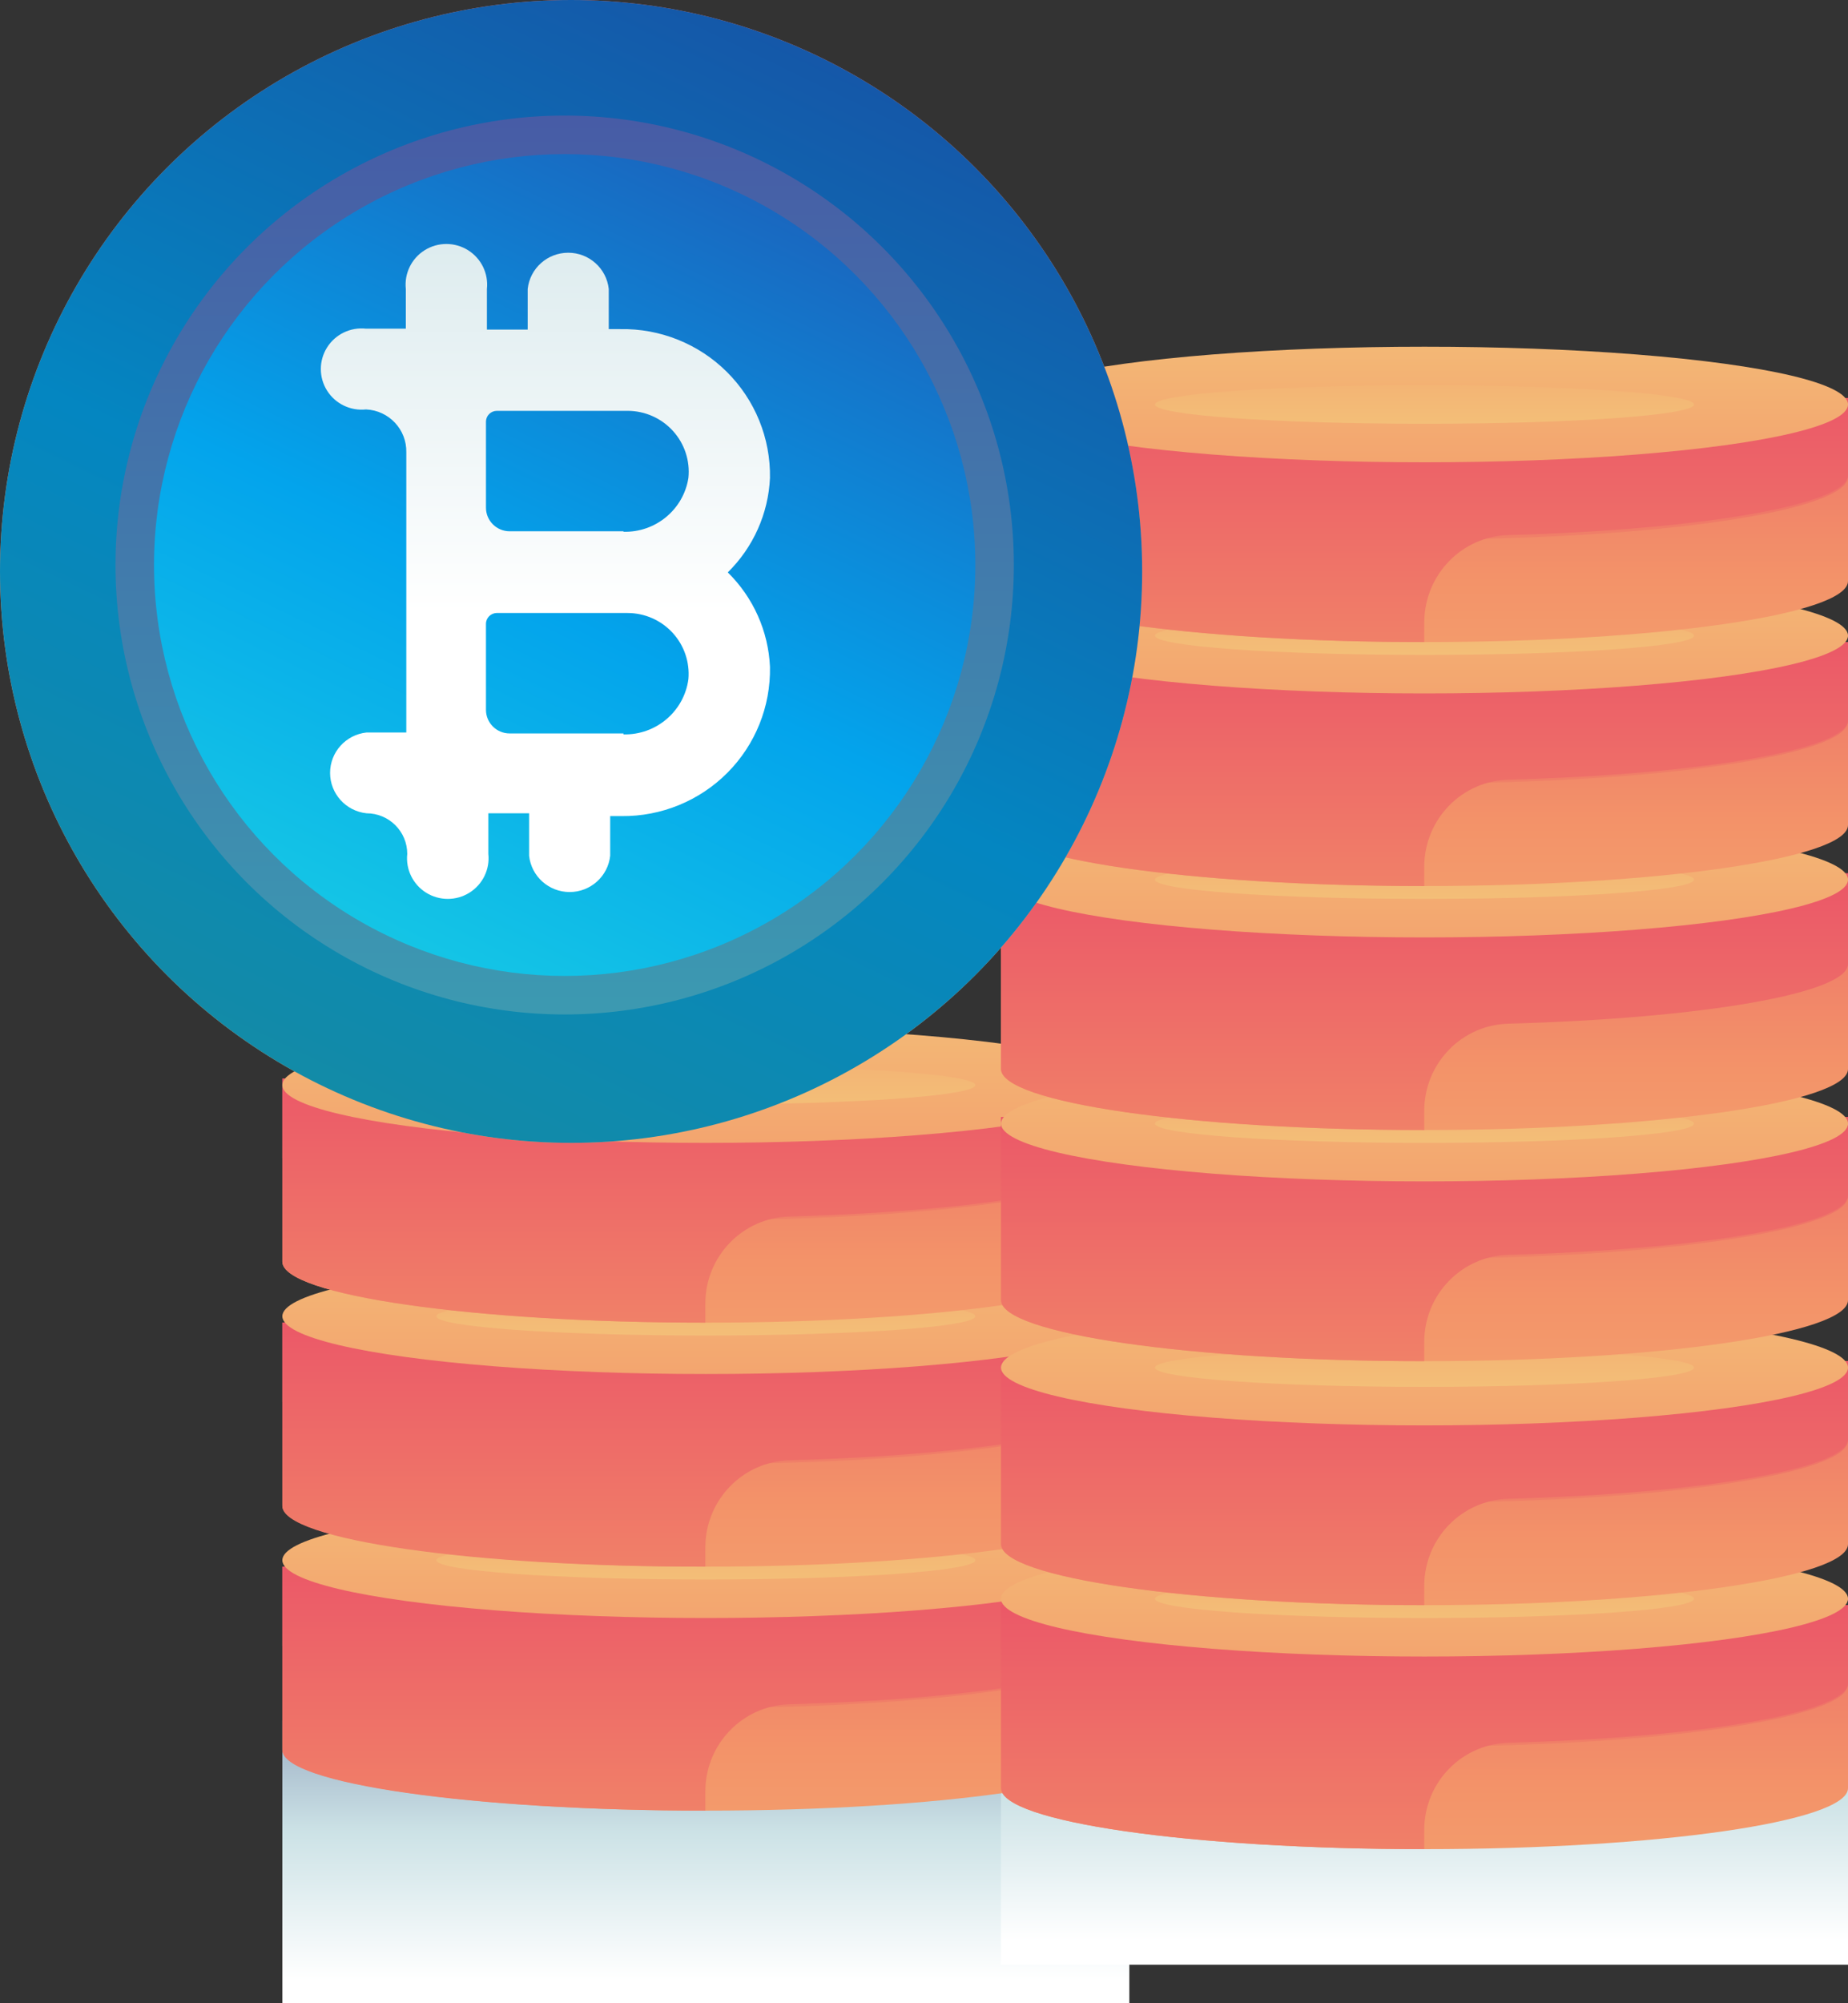 <?xml version="1.0" encoding="UTF-8"?>
<svg width="144px" height="156px" viewBox="0 0 144 156" version="1.1" xmlns="http://www.w3.org/2000/svg" xmlns:xlink="http://www.w3.org/1999/xlink">
    <rect x="0" y="0" width="144" height="156" fill="#333333" stroke="none"/>
    <!-- Generator: Sketch 52.5 (67469) - http://www.bohemiancoding.com/sketch -->
    <title>bitcoin-balance-coin-money-currency</title>
    <desc>Created with Sketch.</desc>
    <defs>
        <linearGradient x1="50.028%" y1="8.18%" x2="50.028%" y2="109.516%" id="linearGradient-1">
            <stop stop-color="#FFFFFF" offset="0%"></stop>
            <stop stop-color="#CCE2E6" offset="52%"></stop>
            <stop stop-color="#8FA1BB" offset="100%"></stop>
        </linearGradient>
        <linearGradient x1="49.972%" y1="8.347%" x2="49.972%" y2="109.516%" id="linearGradient-2">
            <stop stop-color="#FFFFFF" offset="0%"></stop>
            <stop stop-color="#CCE2E6" offset="52%"></stop>
            <stop stop-color="#8FA1BB" offset="100%"></stop>
        </linearGradient>
        <linearGradient x1="49.972%" y1="245.669%" x2="49.972%" y2="-101.772%" id="linearGradient-3">
            <stop stop-color="#F3C57A" offset="0%"></stop>
            <stop stop-color="#F39369" offset="49%"></stop>
            <stop stop-color="#E94867" offset="100%"></stop>
        </linearGradient>
        <linearGradient x1="-1687.563%" y1="328.028%" x2="-1687.563%" y2="-41.176%" id="linearGradient-4">
            <stop stop-color="#F3C57A" offset="0%"></stop>
            <stop stop-color="#F39369" offset="49%"></stop>
            <stop stop-color="#E94867" offset="100%"></stop>
        </linearGradient>
        <linearGradient x1="-1688.514%" y1="328.402%" x2="-1688.514%" y2="-41.223%" id="linearGradient-5">
            <stop stop-color="#F3C57A" offset="0%"></stop>
            <stop stop-color="#F39369" offset="49%"></stop>
            <stop stop-color="#E94867" offset="100%"></stop>
        </linearGradient>
        <linearGradient x1="-1688.514%" y1="-72.047%" x2="-1688.514%" y2="472.047%" id="linearGradient-6">
            <stop stop-color="#F3C57A" offset="0%"></stop>
            <stop stop-color="#F39369" offset="49%"></stop>
            <stop stop-color="#E94867" offset="100%"></stop>
        </linearGradient>
        <linearGradient x1="-2677.562%" y1="170%" x2="-2677.562%" y2="-880%" id="linearGradient-7">
            <stop stop-color="#F3C57A" offset="0%"></stop>
            <stop stop-color="#F39369" offset="49%"></stop>
            <stop stop-color="#E94867" offset="100%"></stop>
        </linearGradient>
        <linearGradient x1="-1687.563%" y1="245.669%" x2="-1687.563%" y2="-101.772%" id="linearGradient-8">
            <stop stop-color="#F3C57A" offset="0%"></stop>
            <stop stop-color="#F39369" offset="49%"></stop>
            <stop stop-color="#E94867" offset="100%"></stop>
        </linearGradient>
        <linearGradient x1="-1688.514%" y1="328.591%" x2="-1688.514%" y2="-41.222%" id="linearGradient-9">
            <stop stop-color="#F3C57A" offset="0%"></stop>
            <stop stop-color="#F39369" offset="49%"></stop>
            <stop stop-color="#E94867" offset="100%"></stop>
        </linearGradient>
        <linearGradient x1="-2677.562%" y1="171.429%" x2="-2677.562%" y2="-878.571%" id="linearGradient-10">
            <stop stop-color="#F3C57A" offset="0%"></stop>
            <stop stop-color="#F39369" offset="49%"></stop>
            <stop stop-color="#E94867" offset="100%"></stop>
        </linearGradient>
        <linearGradient x1="-1687.563%" y1="245.669%" x2="-1687.563%" y2="-101.575%" id="linearGradient-11">
            <stop stop-color="#F3C57A" offset="0%"></stop>
            <stop stop-color="#F39369" offset="49%"></stop>
            <stop stop-color="#E94867" offset="100%"></stop>
        </linearGradient>
        <linearGradient x1="-1687.563%" y1="327.241%" x2="-1687.563%" y2="-41.034%" id="linearGradient-12">
            <stop stop-color="#F3C57A" offset="0%"></stop>
            <stop stop-color="#F39369" offset="49%"></stop>
            <stop stop-color="#E94867" offset="100%"></stop>
        </linearGradient>
        <linearGradient x1="-1688.514%" y1="327.953%" x2="-1688.514%" y2="-41.142%" id="linearGradient-13">
            <stop stop-color="#F3C57A" offset="0%"></stop>
            <stop stop-color="#F39369" offset="49%"></stop>
            <stop stop-color="#E94867" offset="100%"></stop>
        </linearGradient>
        <linearGradient x1="-1860.135%" y1="245.669%" x2="-1860.135%" y2="-101.772%" id="linearGradient-14">
            <stop stop-color="#F3C57A" offset="0%"></stop>
            <stop stop-color="#F39369" offset="49%"></stop>
            <stop stop-color="#E94867" offset="100%"></stop>
        </linearGradient>
        <linearGradient x1="-1860.135%" y1="328.374%" x2="-1860.135%" y2="-41.176%" id="linearGradient-15">
            <stop stop-color="#F3C57A" offset="0%"></stop>
            <stop stop-color="#F39369" offset="49%"></stop>
            <stop stop-color="#E94867" offset="100%"></stop>
        </linearGradient>
        <linearGradient x1="-1859.032%" y1="328.6%" x2="-1859.032%" y2="-41.223%" id="linearGradient-16">
            <stop stop-color="#F3C57A" offset="0%"></stop>
            <stop stop-color="#F39369" offset="49%"></stop>
            <stop stop-color="#E94867" offset="100%"></stop>
        </linearGradient>
        <linearGradient x1="-1860.135%" y1="-72.047%" x2="-1860.135%" y2="472.047%" id="linearGradient-17">
            <stop stop-color="#F3C57A" offset="0%"></stop>
            <stop stop-color="#F39369" offset="49%"></stop>
            <stop stop-color="#E94867" offset="100%"></stop>
        </linearGradient>
        <linearGradient x1="-2946.82%" y1="171.429%" x2="-2946.82%" y2="-878.571%" id="linearGradient-18">
            <stop stop-color="#F3C57A" offset="0%"></stop>
            <stop stop-color="#F39369" offset="49%"></stop>
            <stop stop-color="#E94867" offset="100%"></stop>
        </linearGradient>
        <linearGradient x1="-1860.135%" y1="245.866%" x2="-1860.135%" y2="-101.575%" id="linearGradient-19">
            <stop stop-color="#F3C57A" offset="0%"></stop>
            <stop stop-color="#F39369" offset="49%"></stop>
            <stop stop-color="#E94867" offset="100%"></stop>
        </linearGradient>
        <linearGradient x1="-1860.135%" y1="328.028%" x2="-1860.135%" y2="-41.176%" id="linearGradient-20">
            <stop stop-color="#F3C57A" offset="0%"></stop>
            <stop stop-color="#F39369" offset="49%"></stop>
            <stop stop-color="#E94867" offset="100%"></stop>
        </linearGradient>
        <linearGradient x1="-1859.032%" y1="328.402%" x2="-1859.032%" y2="-41.223%" id="linearGradient-21">
            <stop stop-color="#F3C57A" offset="0%"></stop>
            <stop stop-color="#F39369" offset="49%"></stop>
            <stop stop-color="#E94867" offset="100%"></stop>
        </linearGradient>
        <linearGradient x1="-2946.82%" y1="170%" x2="-2946.82%" y2="-880%" id="linearGradient-22">
            <stop stop-color="#F3C57A" offset="0%"></stop>
            <stop stop-color="#F39369" offset="49%"></stop>
            <stop stop-color="#E94867" offset="100%"></stop>
        </linearGradient>
        <linearGradient x1="-1860.135%" y1="245.669%" x2="-1860.135%" y2="-101.575%" id="linearGradient-23">
            <stop stop-color="#F3C57A" offset="0%"></stop>
            <stop stop-color="#F39369" offset="49%"></stop>
            <stop stop-color="#E94867" offset="100%"></stop>
        </linearGradient>
        <linearGradient x1="-1860.135%" y1="331.469%" x2="-1860.135%" y2="-41.608%" id="linearGradient-24">
            <stop stop-color="#F3C57A" offset="0%"></stop>
            <stop stop-color="#F39369" offset="49%"></stop>
            <stop stop-color="#E94867" offset="100%"></stop>
        </linearGradient>
        <linearGradient x1="-1859.032%" y1="330.357%" x2="-1859.032%" y2="-41.667%" id="linearGradient-25">
            <stop stop-color="#F3C57A" offset="0%"></stop>
            <stop stop-color="#F39369" offset="49%"></stop>
            <stop stop-color="#E94867" offset="100%"></stop>
        </linearGradient>
        <linearGradient x1="-1860.135%" y1="-72.441%" x2="-1860.135%" y2="472.047%" id="linearGradient-26">
            <stop stop-color="#F3C57A" offset="0%"></stop>
            <stop stop-color="#F39369" offset="49%"></stop>
            <stop stop-color="#E94867" offset="100%"></stop>
        </linearGradient>
        <linearGradient x1="50%" y1="149.416%" x2="50%" y2="-69.808%" id="linearGradient-27">
            <stop stop-color="#F3C57A" offset="0%"></stop>
            <stop stop-color="#F39369" offset="49%"></stop>
            <stop stop-color="#E94867" offset="100%"></stop>
        </linearGradient>
        <linearGradient x1="-27.785%" y1="122.316%" x2="49.935%" y2="-38.936%" id="linearGradient-28">
            <stop stop-color="#23908A" offset="0%"></stop>
            <stop stop-color="#0486C1" offset="52%"></stop>
            <stop stop-color="#1E3E9B" offset="100%"></stop>
        </linearGradient>
        <linearGradient x1="50%" y1="113.429%" x2="50%" y2="-88.27%" id="linearGradient-29">
            <stop stop-color="#3AA2B3" offset="0%"></stop>
            <stop stop-color="#475CA6" offset="56%"></stop>
            <stop stop-color="#63869B" offset="100%"></stop>
        </linearGradient>
        <linearGradient x1="-27.785%" y1="122.316%" x2="49.935%" y2="-38.936%" id="linearGradient-30">
            <stop stop-color="#27E9DE" offset="0%"></stop>
            <stop stop-color="#03A4EC" offset="52%"></stop>
            <stop stop-color="#2547A8" offset="100%"></stop>
        </linearGradient>
        <linearGradient x1="50.275%" y1="56.347%" x2="50.275%" y2="-108.959%" id="linearGradient-31">
            <stop stop-color="#FFFFFF" offset="0%"></stop>
            <stop stop-color="#CCE2E6" offset="52%"></stop>
            <stop stop-color="#8FA1BB" offset="100%"></stop>
        </linearGradient>
    </defs>
    <g id="BitDust-2.0" stroke="none" stroke-width="1" fill="none" fill-rule="evenodd">
        <g id="Onboarding4" transform="translate(-805, -324)">
            <g id="bitcoin-balance-coin-money-currency" transform="translate(805, 324)">
                <rect id="Rectangle" fill="url(#linearGradient-1)" transform="translate(55, 145) rotate(180) translate(-55, -145) " x="22" y="134" width="66" height="22"></rect>
                <rect id="Rectangle" fill="url(#linearGradient-2)" transform="translate(111, 142) rotate(180) translate(-111, -142) " x="78" y="131" width="66" height="22"></rect>
                <path d="M88,122 L88,136.25 C88,138.868 73.144,141 55.019,141 C36.894,141 22,138.868 22,136.25 L22,122 L88,122 Z" id="Path" fill="url(#linearGradient-3)"></path>
                <path d="M88,122 L88,128.166 C88,130.83 73.144,133 55.019,133 C36.894,133 22,130.83 22,128.166 L22,122 L88,122 Z" id="Path" fill="url(#linearGradient-4)"></path>
                <path d="M55,122 L88,122 L88,128.071 C88,130.357 76.628,132.306 61.541,132.718 C57.898,132.799 54.982,135.79 54.963,139.464 L54.963,141 C36.865,141 22,138.901 22,136.278 L22,122 L55,122 Z" id="Path" fill="url(#linearGradient-5)"></path>
                <ellipse id="Oval" fill="url(#linearGradient-6)" cx="55" cy="121.5" rx="33" ry="4.5"></ellipse>
                <ellipse id="Oval" fill="url(#linearGradient-7)" cx="55" cy="121.5" rx="21" ry="1.5"></ellipse>
                <path d="M88,103 L88,117.25 C88,119.868 73.144,122 55.019,122 C36.894,122 22,119.868 22,117.25 L22,103 L88,103 Z" id="Path" fill="url(#linearGradient-8)"></path>
                <path d="M88,103 L88,109.166 C88,111.83 73.144,114 55.019,114 C36.894,114 22,111.83 22,109.166 L22,103 L88,103 Z" id="Path" fill="url(#linearGradient-4)"></path>
                <path d="M55,103 L88,103 L88,109.071 C88,111.357 76.628,113.305 61.541,113.718 C57.898,113.799 54.982,116.789 54.963,120.463 L54.963,122 C36.865,122.037 22,119.901 22,117.278 L22,103 L55,103 Z" id="Path" fill="url(#linearGradient-9)"></path>
                <ellipse id="Oval" fill="url(#linearGradient-6)" cx="55" cy="102.5" rx="33" ry="4.5"></ellipse>
                <ellipse id="Oval" fill="url(#linearGradient-10)" cx="55" cy="102.5" rx="21" ry="1.5"></ellipse>
                <path d="M88,84 L88,98.25 C88,100.868 73.144,103 55.019,103 C36.894,103 22,100.868 22,98.25 L22,84 L88,84 Z" id="Path" fill="url(#linearGradient-11)"></path>
                <path d="M88,84 L88,90.183 C88,92.838 73.144,95 55.019,95 C36.894,95 22,92.838 22,90.183 L22,84 L88,84 Z" id="Path" fill="url(#linearGradient-12)"></path>
                <path d="M55,84 L88,84 L88,90.096 C88,92.378 76.628,94.323 61.541,94.734 C57.898,94.815 54.982,97.8 54.963,101.467 L54.963,103 C36.865,103 22,100.868 22,98.25 L22,84 L55,84 Z" id="Path" fill="url(#linearGradient-13)"></path>
                <ellipse id="Oval" fill="url(#linearGradient-6)" cx="55" cy="84.5" rx="33" ry="4.5"></ellipse>
                <ellipse id="Oval" fill="url(#linearGradient-10)" cx="55" cy="84.5" rx="21" ry="1.5"></ellipse>
                <path d="M144,125 L144,139.25 C144,141.868 129.135,144 111,144 C92.865,144 78,141.868 78,139.25 L78,125 L144,125 Z" id="Path" fill="url(#linearGradient-14)"></path>
                <path d="M144,125 L144,131.166 C144,133.83 129.135,136 111,136 C92.865,136 78,133.83 78,131.166 L78,125 L144,125 Z" id="Path" fill="url(#linearGradient-15)"></path>
                <path d="M111.019,125 L144,125 L144,131.071 C144,133.357 132.635,135.306 117.555,135.718 C113.915,135.799 111.001,138.79 110.981,142.464 L110.981,144 C92.745,144 78,141.864 78,139.241 L78,125 L111.019,125 Z" id="Path" fill="url(#linearGradient-16)"></path>
                <ellipse id="Oval" fill="url(#linearGradient-17)" cx="111" cy="124.5" rx="33" ry="4.5"></ellipse>
                <ellipse id="Oval" fill="url(#linearGradient-18)" cx="111" cy="124.5" rx="21" ry="1.5"></ellipse>
                <path d="M144,106 L144,120.25 C144,122.868 129.135,125 111,125 C92.865,125 78,122.868 78,120.25 L78,106 L144,106 Z" id="Path" fill="url(#linearGradient-19)"></path>
                <path d="M144,106 L144,112.166 C144,114.83 129.135,117 111,117 C92.865,117 78,114.83 78,112.166 L78,106 L144,106 Z" id="Path" fill="url(#linearGradient-15)"></path>
                <path d="M111.019,106 L144,106 L144,112.071 C144,114.357 132.635,116.306 117.555,116.718 C113.915,116.799 111.001,119.79 110.981,123.464 L110.981,125 C92.745,125 78,122.864 78,120.241 L78,106 L111.019,106 Z" id="Path" fill="url(#linearGradient-16)"></path>
                <ellipse id="Oval" fill="url(#linearGradient-17)" cx="111" cy="106.5" rx="33" ry="4.5"></ellipse>
                <ellipse id="Oval" fill="url(#linearGradient-18)" cx="111" cy="106.5" rx="21" ry="1.5"></ellipse>
                <path d="M144,87 L144,101.25 C144,103.868 129.135,106 111,106 C92.865,106 78,103.868 78,101.25 L78,87 L144,87 Z" id="Path" fill="url(#linearGradient-14)"></path>
                <path d="M144,87 L144,93.166 C144,95.83 129.135,98 111,98 C92.865,98 78,95.83 78,93.166 L78,87 L144,87 Z" id="Path" fill="url(#linearGradient-20)"></path>
                <path d="M111.019,87 L144,87 L144,93.071 C144,95.357 132.635,97.306 117.555,97.718 C113.915,97.799 111.001,100.79 110.981,104.464 L110.981,106 C92.745,106 78,103.864 78,101.241 L78,87 L111.019,87 Z" id="Path" fill="url(#linearGradient-21)"></path>
                <ellipse id="Oval" fill="url(#linearGradient-17)" cx="111" cy="87.5" rx="33" ry="4.5"></ellipse>
                <ellipse id="Oval" fill="url(#linearGradient-22)" cx="111" cy="87.5" rx="21" ry="1.5"></ellipse>
                <path d="M144,69 L144,83.25 C144,85.868 129.135,88 111,88 C92.865,88 78,85.868 78,83.25 L78,69 L144,69 Z" id="Path" fill="url(#linearGradient-14)"></path>
                <path d="M144,68 L144,74.166 C144,76.83 129.135,79 111,79 C92.865,79 78,76.83 78,74.166 L78,68 L144,68 Z" id="Path" fill="url(#linearGradient-20)"></path>
                <path d="M111.019,69 L144,69 L144,75.071 C144,77.357 132.635,79.306 117.555,79.718 C113.915,79.799 111.001,82.79 110.981,86.464 L110.981,88 C92.745,88 78,85.864 78,83.241 L78,69 L111.019,69 Z" id="Path" fill="url(#linearGradient-16)"></path>
                <ellipse id="Oval" fill="url(#linearGradient-17)" cx="111" cy="68.5" rx="33" ry="4.5"></ellipse>
                <ellipse id="Oval" fill="url(#linearGradient-18)" cx="111" cy="68.5" rx="21" ry="1.5"></ellipse>
                <path d="M144,50 L144,64.25 C144,66.868 129.135,69 111,69 C92.865,69 78,66.868 78,64.25 L78,50 L144,50 Z" id="Path" fill="url(#linearGradient-23)"></path>
                <path d="M144,50 L144,56.166 C144,58.83 129.135,61 111,61 C92.865,61 78,58.83 78,56.166 L78,50 L144,50 Z" id="Path" fill="url(#linearGradient-15)"></path>
                <path d="M111.019,50 L144,50 L144,56.071 C144,58.357 132.635,60.306 117.555,60.718 C113.915,60.799 111.001,63.79 110.981,67.464 L110.981,69 C92.745,69 78,66.864 78,64.241 L78,50 L111.019,50 Z" id="Path" fill="url(#linearGradient-16)"></path>
                <ellipse id="Oval" fill="url(#linearGradient-17)" cx="111" cy="49.5" rx="33" ry="4.5"></ellipse>
                <ellipse id="Oval" fill="url(#linearGradient-18)" cx="111" cy="49.5" rx="21" ry="1.5"></ellipse>
                <path d="M144,31 L144,45.25 C144,47.868 129.135,50 111,50 C92.865,50 78,47.868 78,45.25 L78,31 L144,31 Z" id="Path" fill="url(#linearGradient-14)"></path>
                <path d="M144,31 L144,37.115 C144,39.808 129.135,42 111,42 C92.865,42 78,39.808 78,37.115 L78,31 L144,31 Z" id="Path" fill="url(#linearGradient-24)"></path>
                <path d="M111.019,31 L144,31 L144,36.994 C144,39.294 132.635,41.254 117.555,41.669 C113.915,41.75 111.001,44.759 110.981,48.454 L110.981,50 C92.745,50 78,47.851 78,45.212 L78,31 L111.019,31 Z" id="Path" fill="url(#linearGradient-25)"></path>
                <ellipse id="Oval" fill="url(#linearGradient-26)" cx="111" cy="31.5" rx="33" ry="4.5"></ellipse>
                <ellipse id="Oval" fill="url(#linearGradient-22)" cx="111" cy="31.5" rx="21" ry="1.5"></ellipse>
                <circle id="Oval" fill="url(#linearGradient-27)" cx="44.5" cy="44.5" r="44.5"></circle>
                <circle id="Oval" fill="url(#linearGradient-28)" cx="44.5" cy="44.5" r="44.5"></circle>
                <circle id="Oval" fill="url(#linearGradient-29)" cx="44" cy="44" r="35"></circle>
                <circle id="Oval" fill="url(#linearGradient-30)" cx="44" cy="44" r="32"></circle>
                <path d="M59.998,37.217 C60.049,34.122 58.834,31.14 56.632,28.955 C54.43,26.77 51.431,25.57 48.323,25.63 L47.436,25.63 L47.436,22.504 C47.261,20.898 45.9,19.681 44.277,19.681 C42.655,19.681 41.293,20.898 41.118,22.504 L41.118,25.667 L37.941,25.667 L37.941,22.504 C38.072,21.299 37.5,20.126 36.469,19.482 C35.437,18.839 34.127,18.839 33.095,19.482 C32.064,20.126 31.492,21.299 31.623,22.504 L31.623,25.594 L28.52,25.594 C27.309,25.463 26.131,26.032 25.485,27.059 C24.838,28.086 24.838,29.391 25.485,30.418 C26.131,31.445 27.309,32.014 28.52,31.884 C30.307,31.963 31.702,33.45 31.66,35.231 L31.66,57.043 L28.556,57.043 C26.943,57.217 25.721,58.573 25.721,60.188 C25.721,61.803 26.943,63.159 28.556,63.333 C30.311,63.333 31.734,64.749 31.734,66.496 C31.603,67.701 32.175,68.874 33.206,69.518 C34.238,70.161 35.548,70.161 36.579,69.518 C37.611,68.874 38.183,67.701 38.052,66.496 L38.052,63.333 L41.229,63.333 L41.229,66.643 C41.404,68.249 42.766,69.466 44.388,69.466 C46.01,69.466 47.372,68.249 47.547,66.643 L47.547,63.553 L48.434,63.553 C51.529,63.584 54.505,62.365 56.684,60.176 C58.862,57.986 60.058,55.012 59.998,51.93 C59.872,49.153 58.697,46.526 56.71,44.574 C58.697,42.621 59.872,39.994 59.998,37.217 Z M48.581,57.116 L39.714,57.116 C38.694,57.116 37.867,56.293 37.867,55.277 L37.867,48.583 C37.867,48.116 38.247,47.737 38.717,47.737 L48.914,47.737 C50.245,47.742 51.514,48.302 52.412,49.28 C53.31,50.258 53.757,51.566 53.643,52.886 C53.305,55.396 51.124,57.25 48.581,57.19 L48.581,57.116 Z M48.581,41.373 L39.714,41.373 C38.694,41.373 37.867,40.55 37.867,39.534 L37.867,32.84 C37.867,32.616 37.956,32.4 38.116,32.242 C38.275,32.083 38.491,31.994 38.717,31.994 L48.914,31.994 C50.259,31.997 51.541,32.567 52.441,33.562 C53.342,34.557 53.779,35.884 53.643,37.217 C53.254,39.683 51.087,41.477 48.581,41.41 L48.581,41.373 Z" id="Shape" fill="url(#linearGradient-31)" fill-rule="nonzero"></path>
            </g>
        </g>
    </g>
</svg>
